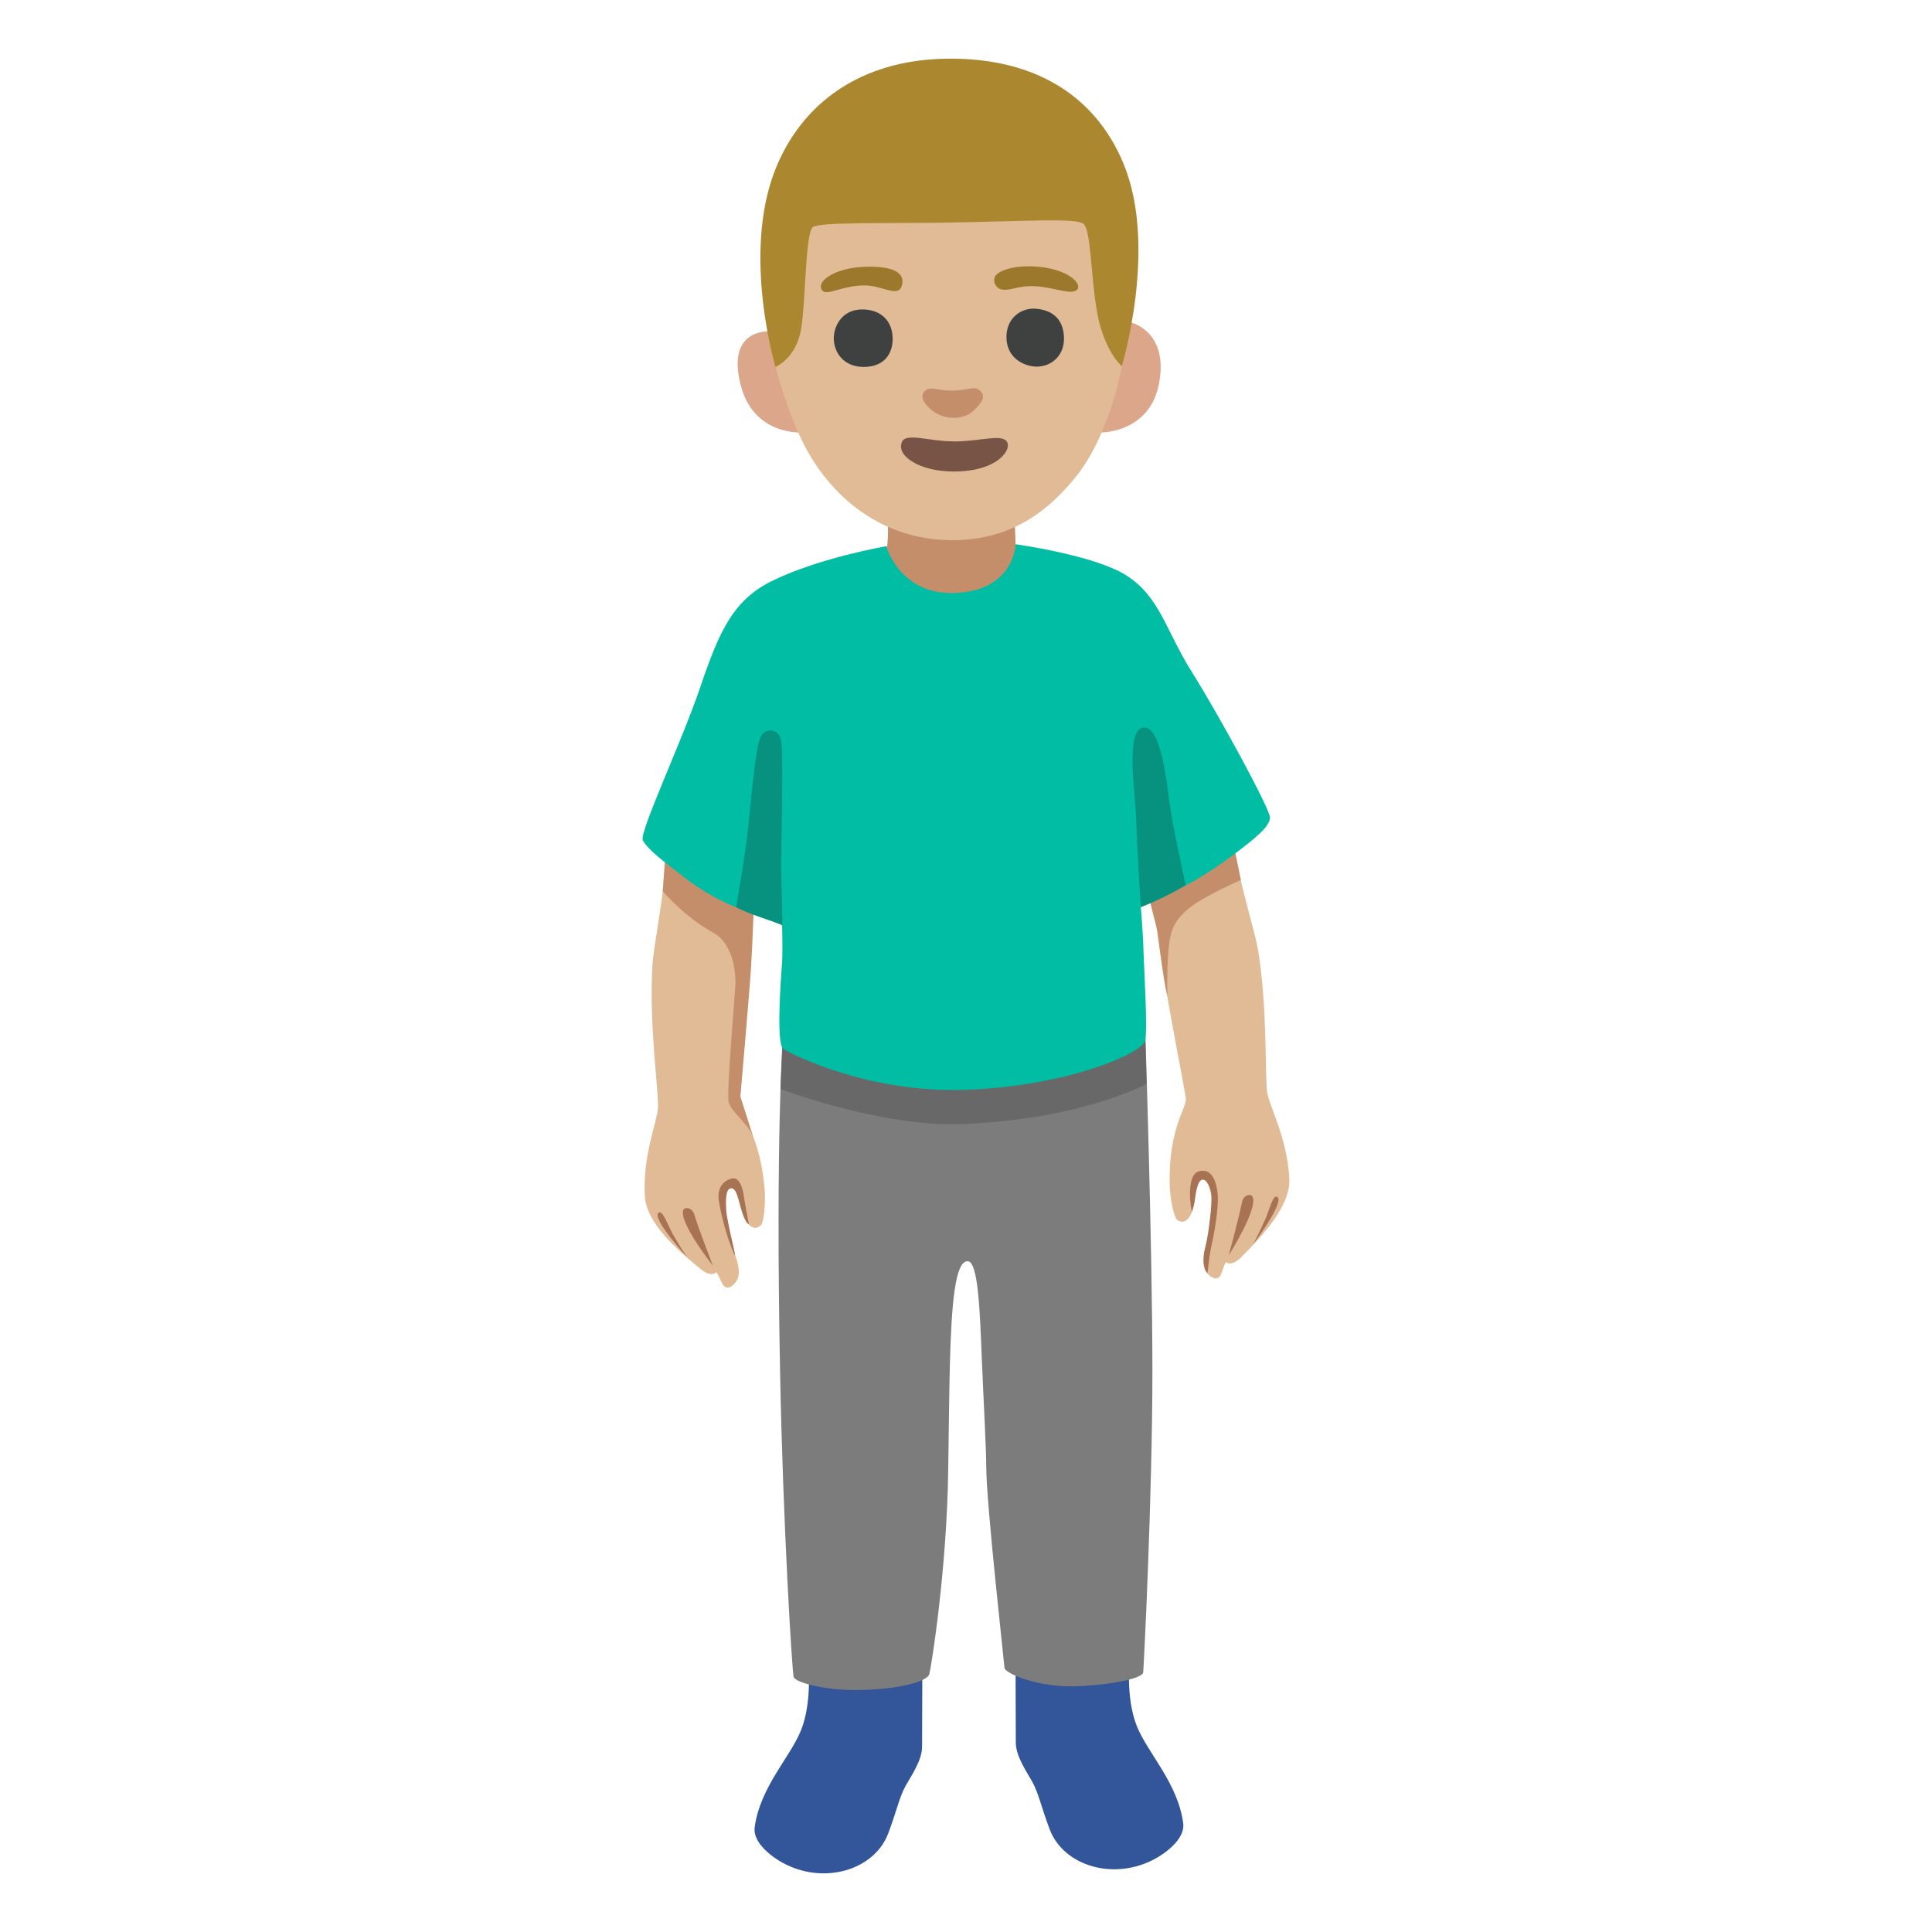 <svg enable-background="new 0 0 128 128" viewBox="0 0 128 128" xmlns="http://www.w3.org/2000/svg"><path d="m72.97 28.65s3.21.03 3.82-3.25c.65-3.46-1.85-4.03-1.85-4.03l-1.98 7.29h.01z" fill="#dba689"/><path d="m51.24 21.96s-3.18-.42-2.17 3.54c.87 3.44 4.15 3.15 4.15 3.15l-1.98-6.68z" fill="#dba689"/><path d="m49.92 59.83c-.1.88-.15 1.6-.16 2.1-.08 4.01-.81 11.08-.75 11.4.11.64 1.32 1.87 1.64 5.34.1 1.09-.06 2.35-.25 2.52-.5.45-1.11-.07-1.38-1.55-.16-.89-.67-1.21-.87-.68-.31.82-.17 1.46.19 2.95.32 1.32.73 1.92.57 2.69-.09.4-.75 1.12-1.08.4-.23-.5-.36-.71-.36-.71s-.33.38-1.05-.21c-1.65-1.35-3.61-3.08-3.7-4.86-.14-2.69.8-4.82.87-5.81.07-.98-.61-5.62-.36-9.52.07-1.12.65-4.01.79-5.94.05-.64.13-1.35.24-2.1 2.57 2.08 3.95 2.95 5.66 3.98z" fill="#e0bb95"/><path d="m77.56 45.85s-2.04-2.14-4.67-.97c-.64.29 3.25 12.55 3.76 16.72.49 3.98 1.94 10.94 1.92 11.26-.04.65-1.12 1.99-1.08 5.48.01 1.1.3 2.33.5 2.48.54.4 1.09-.19 1.21-1.68.07-.9.54-1.27.79-.76.39.79.32 1.43.11 2.96-.18 1.35-.53 1.99-.29 2.73.13.39.86 1.03 1.11.29.18-.52.29-.74.29-.74s.36.34 1.02-.32c1.5-1.52 3.28-3.44 3.19-5.21-.14-2.69-1.29-4.71-1.46-5.69-.17-.97.03-5.66-.62-9.51-.19-1.1-1.06-3.92-1.4-5.82-1.09-6.1-4.39-11.21-4.39-11.21h.01z" fill="#e0bb95"/><path d="m44.07 56.75-.16 2.3s1.44 1.71 3.36 2.75c1.25.68 1.5 2.55 1.45 3.48s-.6 7.16-.44 7.76 1.32 1.47 1.59 2.23-.82-2.62-.82-2.62.6-6.83.71-8.58.22-5.08.22-5.08l-5.9-2.24z" fill="#c48e6a"/><path d="m77.35 66.02s-.13-3.41.35-4.51c.53-1.23 1.87-1.89 2.65-2.31s1.86-.9 1.86-.9l-.59-2.9-5.59 3.72s.53 2.05.63 2.47.42 3.57.7 4.42z" fill="#c48e6a"/><g fill="#a87254"><path d="m47.23 83.86s-2.24-2.85-1.97-3.67c.09-.27.59-.19.73.25.3.99 1.24 3.42 1.24 3.42z"/><path d="m45.52 83.29s-2.46-2.67-1.86-2.96c.25-.13.58.81.89 1.39s.97 1.58.97 1.58z"/><path d="m81.41 83.16s1.94-3.06 1.58-3.86c-.12-.26-.61-.12-.7.33-.2 1.02-.88 3.53-.88 3.53z"/><path d="m83.04 82.42s2.18-2.9 1.55-3.14c-.26-.1-.49.86-.75 1.47s-.8 1.67-.8 1.67z"/><path d="m49.61 81.1c0-.09-.29-1.49-.33-1.85s-.24-1.29-.78-1.17c-.66.15-1 .71-.87 1.51.28 1.69.88 3.28 1.04 3.55s-.51-2.16-.56-2.99c-.05-.89.03-1.37.3-1.42.43-.1.53.99.82 1.76.23.63.39.62.39.62z"/><path d="m78.95 80.31s.14-.32.2-.76.19-1.37.5-1.4.56.54.61 1.02-.16 2.55-.41 3.49-.03 1.55.15 1.68c.05-.34.11-1.11.24-1.7.19-.85.56-2.78.41-3.74s-.54-1.5-1.24-1.29c-.57.17-.57 1.21-.57 1.62s.12 1.07.12 1.07h-.01z"/></g><path d="m62.24 28.22-10.85-3.87s-2.25-7.45-.04-13.08c1.76-4.47 5.69-7.25 11.2-7.38 5.88-.13 9.98 2.37 11.88 6.94 2.3 5.52-.11 13.43-.11 13.43s-12.08 3.96-12.08 3.96z" fill="#ab872f"/><path d="m54.88 37.79 3.9-1.61s.07-.58.05-1.24c-.05-1.55-.04-3.08-.04-3.08l8.44.04s-.01.93 0 2.64c0 .45.06 1.12.05 1.54l3.89.89-8.48 4.14-7.8-3.31z" fill="#c48e6a"/><path d="m53.53 110.02s.33 2.67-.47 4.64c-.72 1.77-2.7 3.74-3.06 6.4-.15 1.12 1.37 2.09 1.81 2.33 2.74 1.53 6.12.52 7.04-1.93.55-1.45.73-2.41 1.17-3.18s1.07-1.69 1.07-2.57.02-6.08.02-6.08z" fill="#359"/><path d="m74.86 109.75s-.33 2.67.47 4.64c.72 1.77 2.7 3.74 3.06 6.4.15 1.12-1.37 2.09-1.81 2.33-2.74 1.53-6.12.52-7.04-1.93-.55-1.45-.73-2.41-1.17-3.18s-1.07-1.69-1.07-2.57-.02-6.08-.02-6.08 7.58.39 7.58.39z" fill="#359"/><path d="m51.86 68.76s-.48 6.59-.18 22.01c.19 10.21.8 19.95.9 20.33s2.13.89 4.16.87c2.7-.02 4.69-.54 4.83-1.06s1.16-6.96 1.25-13.44c.04-2.64.06-4.94.11-7.02.11-4.11.35-6.93 1.19-6.89.68.03.8 3.2.93 6.52.12 2.89.29 5.9.29 7.05 0 2.47 1.19 13 1.21 13.37s2.27 1.31 4.72 1.22 4.43-.53 4.47-.92.61-11.73.61-19.96-.48-22.69-.48-22.69l-14.28-3.95-9.72 4.57h-.01z" fill="#7c7c7c"/><path d="m63.48 61.93-11.64 7.37-.13 2.85s6.64 2.53 12 2.32c7.97-.3 12.25-2.66 12.25-2.66l-.09-3.21z" fill="#686868"/><path d="m74.57 38.09c-2.15-1.33-7.28-2.03-7.28-2.03s-.08 3.11-4.09 3.23c-3.58.11-4.49-3.1-4.49-3.1s-4.33.74-7.48 2.26c-2.64 1.27-3.56 3.32-4.83 7.06s-4.09 9.7-3.81 10.17c.38.65 1.22 1.27 2.87 2.54s3.31 1.89 3.31 1.89l1.9-1.14 1.14 2.16s.06 1.87 0 2.69-.41 5.37.09 5.68 5.58 2.95 12.17 2.7 11.52-2.37 11.79-3.23c.19-.6-.06-4.7-.09-5.69-.06-1.91-.19-3.16-.19-3.16l1.14-2.98 1.84 1.52s1.3-.65 3.01-1.92 2.57-2.01 2.57-2.58-3.39-6.8-5.16-9.61-2.13-5.04-4.41-6.46z" fill="#00bda3"/><path d="m75.58 60.12s-.26-4.1-.3-5.72-.7-5.78.34-6.16c1.23-.44 1.64 3.25 1.86 4.92s1.08 5.49 1.08 5.49-.75.44-1.51.81c-.68.33-1.48.65-1.48.65h.01z" fill="#06927f"/><path d="m48.77 60.12s.61-3.44.83-5.59.48-5.19.82-5.76 1.19-.53 1.34.35 0 6.77 0 7.96.08 4.22.08 4.22-.63-.25-1.43-.52c-1.03-.35-1.64-.67-1.64-.67z" fill="#06927f"/><path d="m53.87 15.03c-.52.33-.48 4.78-.78 6.69-.31 2.02-1.71 2.59-1.71 2.59s.75 2.96 1.92 5.21c1.61 3.1 4.83 6.26 9.8 6.27 4.13 0 6.51-2.19 8.09-4.09 2.34-2.82 3.14-7.43 3.14-7.43s-.82-.65-1.4-2.54c-.68-2.21-.56-6.51-1.16-6.91s-3.85-.15-9.27-.07c-4.29.06-8.12-.04-8.64.29h.01z" fill="#e0bb95"/><path d="m63.12 25.88c-1.07.02-1.48-.34-1.86.04-.35.35-.04.86.54 1.31.79.61 2.01.59 2.64.03s.9-1.03.49-1.38-.72-.02-1.81 0z" fill="#c48e6a"/><path d="m54.45 19.21c.28.45 1.23-.26 2.73-.3 1.23-.04 2.31.84 2.56.04.3-.95-.71-1.35-2.54-1.27s-3.13.92-2.75 1.53z" fill="#9b782c"/><path d="m66.3 19.16c.62.17 1.1-.28 2.37-.19 1.19.08 2.34.6 2.69.22s-.54-1.31-2.49-1.51c-1.76-.17-2.84.3-2.97.69s.15.73.41.8z" fill="#9b782c"/><path d="m57.16 20.5c-1.44-.02-2 1.23-1.91 2.11s.75 1.72 2.02 1.7 1.87-.82 1.87-1.87-.65-1.92-1.98-1.94z" fill="#3f4040"/><path d="m68.7 20.46c-1.07-.12-2.06.65-2.02 1.94.05 1.44 1.31 1.89 2 1.89.99 0 1.79-.73 1.81-1.79.02-1.18-.58-1.91-1.79-2.04z" fill="#3f4040"/><path d="m63.13 29.24c-1.58 0-3.09-.59-3.37.03-.42.92 1.15 1.97 3.43 1.97 2.92 0 3.88-1.47 3.51-1.99s-1.74 0-3.57 0z" fill="#785447"/></svg>